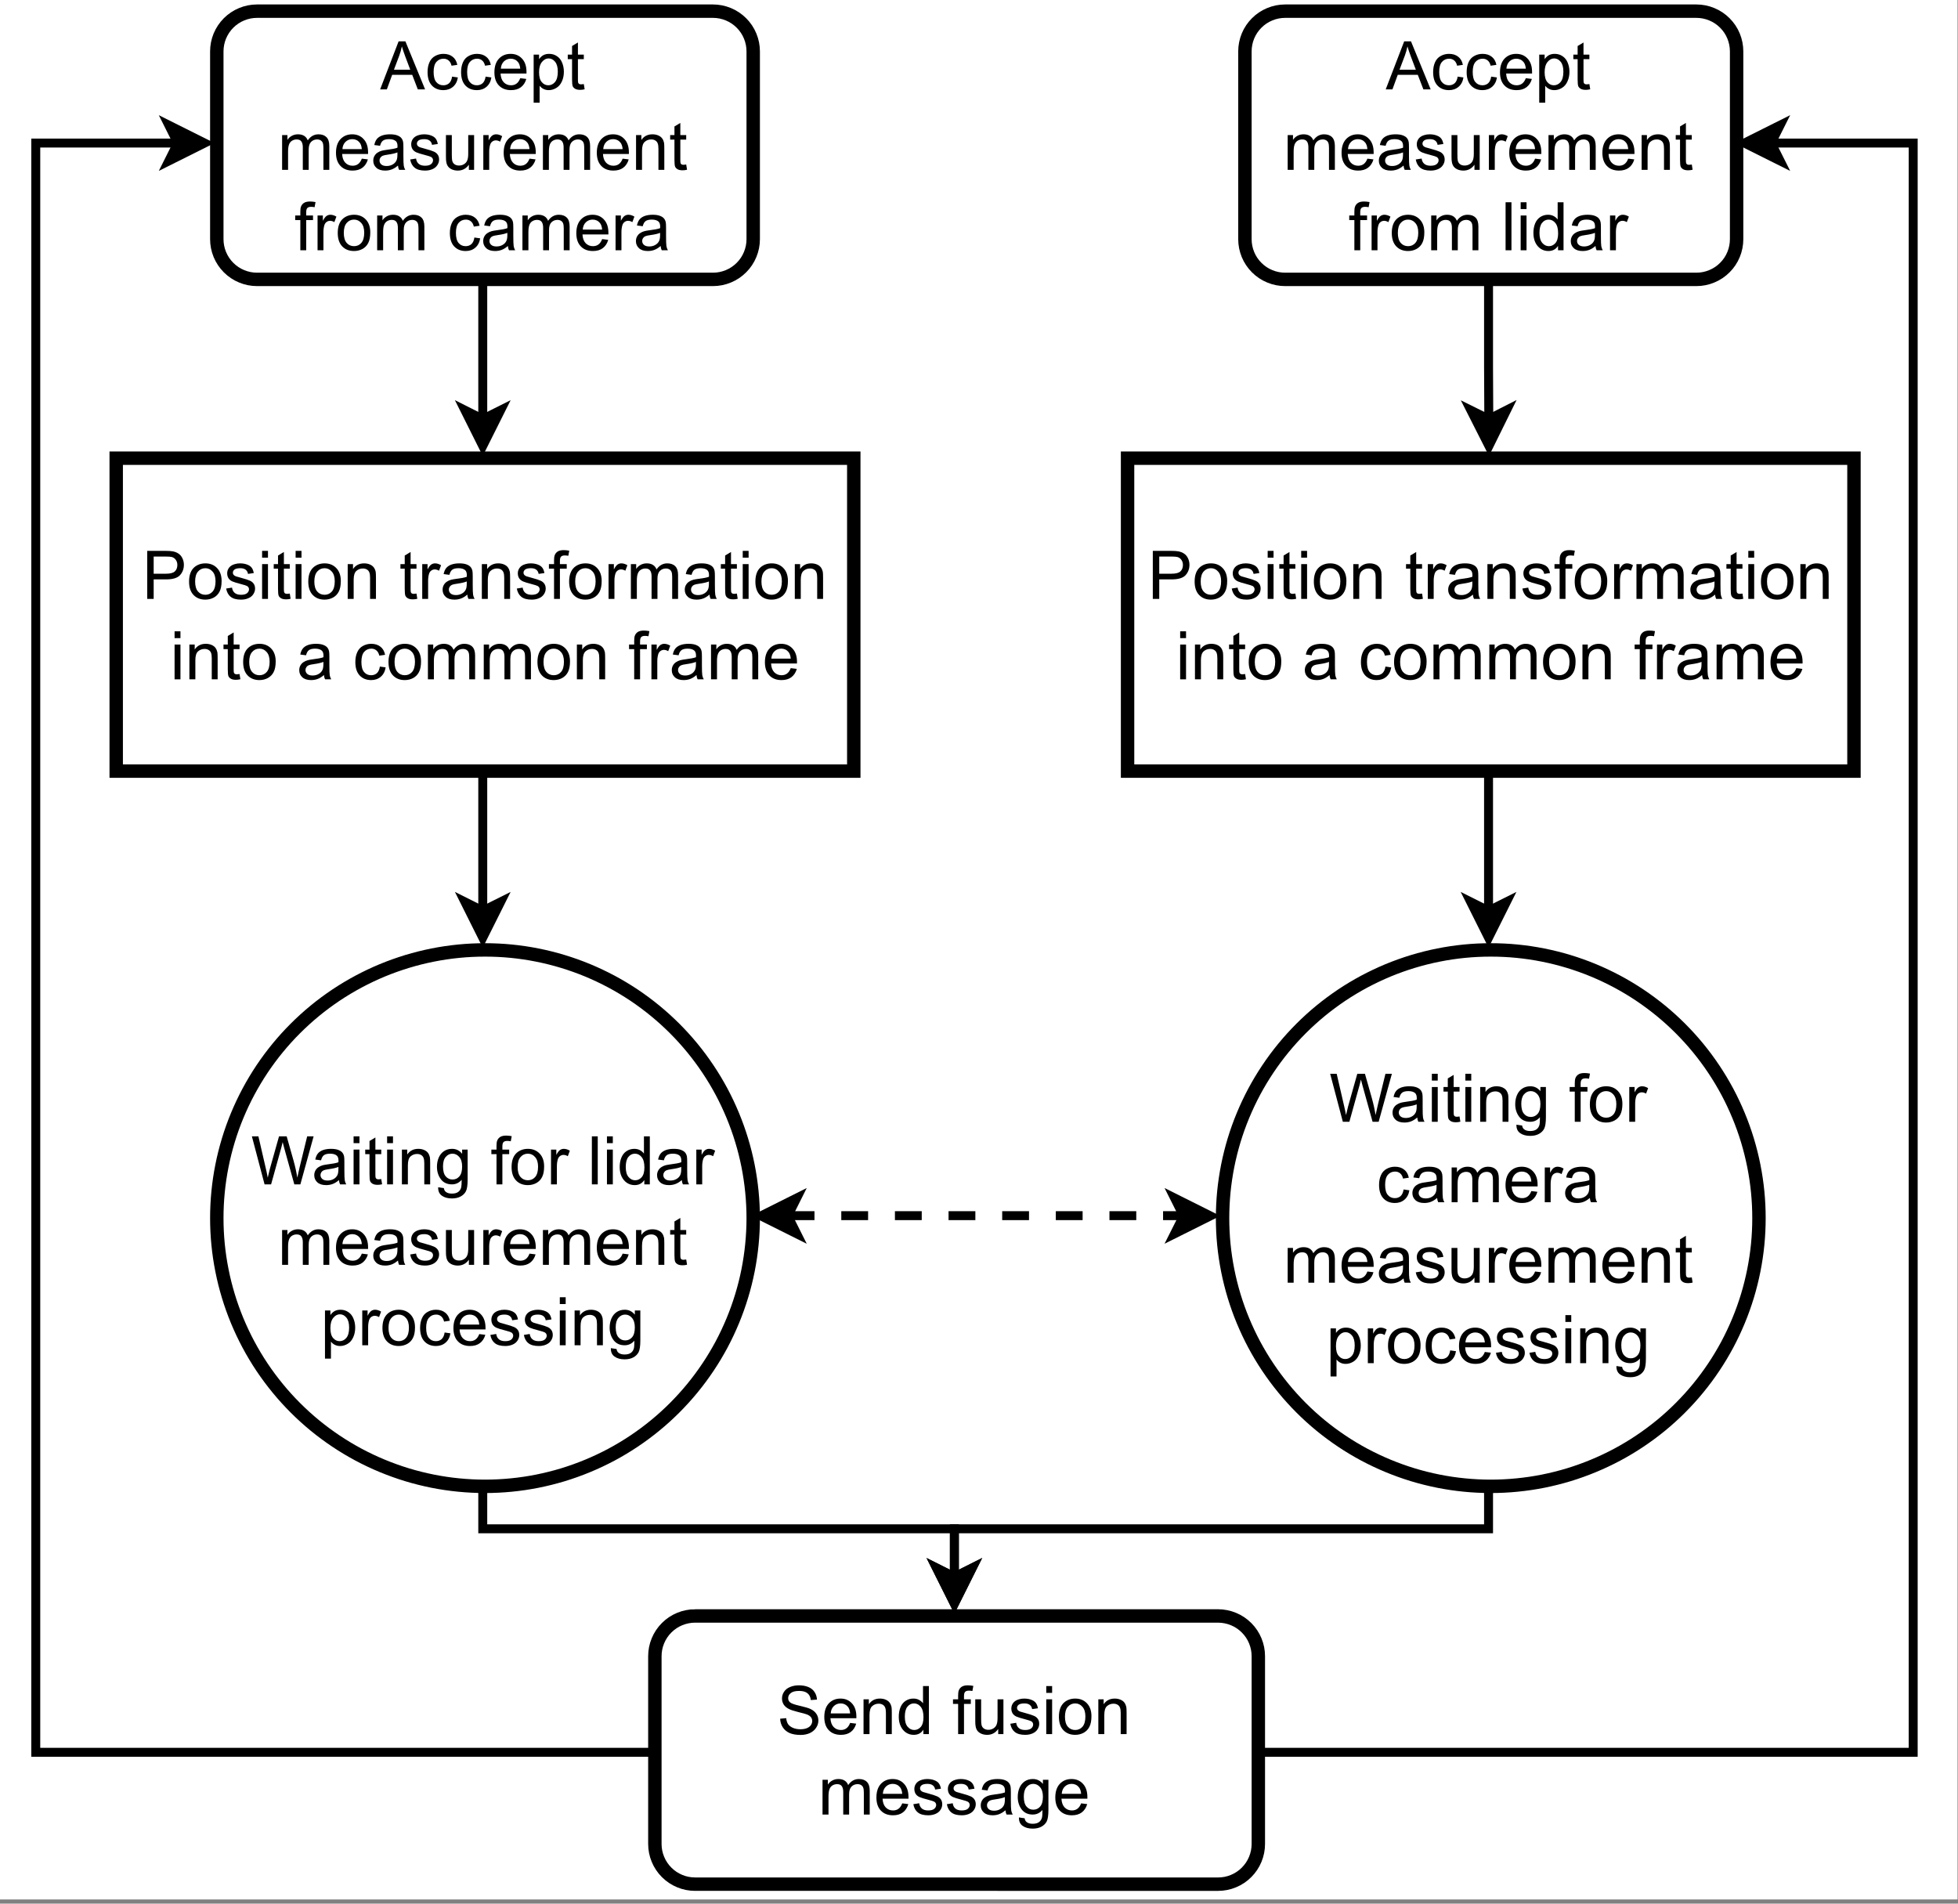 <?xml version="1.0" encoding="UTF-8" standalone="no"?>
<svg 
   width="328.08pt"
   height="318.96pt"
   viewBox="0 0 328.08 318.96"
   version="1.1"
   id="svg642"
   xmlns:xlink="http://www.w3.org/1999/xlink"
   xmlns="http://www.w3.org/2000/svg"
   xmlns:svg="http://www.w3.org/2000/svg" content="%3Cmxfile%20host%3D%22app.diagrams.net%22%20modified%3D%222022-11-04T16%3A49%3A38.816Z%22%20agent%3D%225.0%20(X11)%22%20etag%3D%22fWPoHKzhIkN9LhXAbVh9%22%20version%3D%2220.5.1%22%20type%3D%22google%22%3E%3Cdiagram%20name%3D%22fusion_synch_en%22%20id%3D%22SC3eegIahS1hx3EZCsVo%22%3E7VpZc5swEP41fowHIWPwYw4nnR7TzLhtkkcNyEYtICrkGPfXVzICcaQYpz5wmxcbLauD3e%2Fbg2EAr8P0jqHY%2F0Q9HAxMw0sH8GZgmsA0JuJPStaZxIZKsGDEU0paMCO%2FsBIaSrokHk4qipzSgJO4KnRpFGGXV2SIMbqqqs1pUN01Rgu1o6EFMxcFuKH2QDzuZ1LHtLX8HSYLP98ZjNXzhShXVgsnPvLoqiSC0wG8ZpTy7CpMr3EgjZfbBU7H9q%2Bf88mX99%2FSh88fvt4%2BBvwiW%2Bx2lynFIzAc8f0ubapH4%2BvcXtgT5lNDyrhPFzRCwVRLrxhdRh6WqxpipHU%2BUhoLIRDC75jztcICWnIqRD4PA3UXp4Q%2FyulDS42eSnduUrXyZrDOBxFn69IkOXwq39PTNqN83pxGXB0EyIkJZ%2FRHgQThw6uOxlVOSOiSubhFDyqMI7bAbetZmZ40dwmoynV3mIZYPIZQYDhAnDxX0YwUKRaFnna8uFC%2B3wEH6tTPKFiqnS5dF8dc8gCjZMlwKM0j%2BMdoKNmKQsxQAzwaGtKbK59wPIvRxl4rEV6qMGh3DdzZNc%2BYcZy2GlNHtWxKHtPUcKUDRKHil4LD2DiQ%2BUdvNNwzDa2ONHR6RUOrQcN7mhBOaCSfhaEomVMmElMmIJFwqTjFJnuG4UY2Z4KZLbw0%2BszLiT20KsQELzFzbDWZaR%2BKmeM3Zu6ZmU5HZgJ739RUU%2B8p2aQyBToTVpPByKlhKTupmqXhdMkYWpfUYqmQ%2FHkf4NT2AbV6rX4ux2rTFxfZCTS2C5u8Hu72KeEOSmDX0N8G9wrYNfY7wt1DiV8ULIlwNb%2BUTYcQuAFKEuLm4lsSBIVaXygy6lX2chrZ6wGJ5BUtNn0bE78B8RBr1JQxoy4WtpaKdfQFgWgU8fakhZI46x7nJJX%2B7JDFErGY2POKci5qWnhzMTliyWk6HWvOQrh3d03OJbUdPUXl7y62E9DsFQHzc3du4xQfz7OLg9b2Lg4cs4sDoGHKnjLqbIrFnGDnlgrzc%2F%2BvnRw04dDu0suZw2N2cwC%2BMXTfDB11ZeiR%2Brl6WjhUPzcyWvuzfvRzuXdaavL8VW4%2FivKDBaRR1fo9qL%2BBddJgdIJm%2B%2FDByO4YjOBBYtGuIaT%2BRmjcHkFq6sA4RgA56QvQV70RAv8KSPPm5cQotYzdYFrXPw5O7Uaim%2BHIk1lumWRFdijSmfxY4K%2Fa3WbGquPnUBnMBE7VDeakmcHgC9X0K%2FpdMdTfNWQu0l%2BHwOlv%3C%2Fdiagram%3E%3C%2Fmxfile%3E">
  <rect x="0" y="0" width="328.08" height="318.96" fill="#808080" stroke="none"/>
  <defs
     id="defs72">
    <g
       id="g64">
      <g
         id="glyph-0-0" />
      <g
         id="glyph-0-1">
        <path
           d="M -0.016 0 L 3.078 -8.047 L 4.219 -8.047 L 7.516 0 L 6.297 0 L 5.359 -2.438 L 2 -2.438 L 1.109 0 Z M 2.297 -3.297 L 5.031 -3.297 L 4.188 -5.531 C 3.938 -6.207 3.75 -6.766 3.625 -7.203 C 3.52 -6.68 3.375 -6.164 3.188 -5.656 Z M 2.297 -3.297 "
           id="path3" />
      </g>
      <g
         id="glyph-0-2">
        <path
           d="M 4.547 -2.141 L 5.516 -2 C 5.41 -1.332 5.141 -0.812 4.703 -0.438 C 4.266 -0.062 3.727 0.125 3.094 0.125 C 2.289 0.125 1.645 -0.133 1.156 -0.656 C 0.676 -1.176 0.438 -1.922 0.438 -2.891 C 0.438 -3.516 0.539 -4.062 0.75 -4.531 C 0.957 -5.008 1.273 -5.363 1.703 -5.594 C 2.129 -5.832 2.594 -5.953 3.094 -5.953 C 3.727 -5.953 4.242 -5.789 4.641 -5.469 C 5.047 -5.156 5.305 -4.703 5.422 -4.109 L 4.453 -3.969 C 4.367 -4.352 4.207 -4.645 3.969 -4.844 C 3.738 -5.039 3.457 -5.141 3.125 -5.141 C 2.633 -5.141 2.234 -4.961 1.922 -4.609 C 1.609 -4.254 1.453 -3.691 1.453 -2.922 C 1.453 -2.141 1.602 -1.57 1.906 -1.219 C 2.207 -0.863 2.598 -0.688 3.078 -0.688 C 3.461 -0.688 3.785 -0.801 4.047 -1.031 C 4.305 -1.27 4.473 -1.641 4.547 -2.141 Z M 4.547 -2.141 "
           id="path6" />
      </g>
      <g
         id="glyph-0-3">
        <path
           d="M 4.734 -1.875 L 5.75 -1.75 C 5.582 -1.156 5.281 -0.691 4.844 -0.359 C 4.414 -0.035 3.863 0.125 3.188 0.125 C 2.332 0.125 1.656 -0.133 1.156 -0.656 C 0.656 -1.176 0.406 -1.91 0.406 -2.859 C 0.406 -3.836 0.656 -4.598 1.156 -5.141 C 1.664 -5.68 2.32 -5.953 3.125 -5.953 C 3.906 -5.953 4.539 -5.688 5.031 -5.156 C 5.531 -4.625 5.781 -3.879 5.781 -2.922 C 5.781 -2.867 5.781 -2.781 5.781 -2.656 L 1.438 -2.656 C 1.469 -2.02 1.645 -1.531 1.969 -1.188 C 2.301 -0.852 2.707 -0.688 3.188 -0.688 C 3.551 -0.688 3.859 -0.781 4.109 -0.969 C 4.367 -1.156 4.578 -1.457 4.734 -1.875 Z M 1.484 -3.469 L 4.734 -3.469 C 4.691 -3.957 4.566 -4.328 4.359 -4.578 C 4.047 -4.953 3.641 -5.141 3.141 -5.141 C 2.691 -5.141 2.312 -4.988 2 -4.688 C 1.688 -4.383 1.516 -3.977 1.484 -3.469 Z M 1.484 -3.469 "
           id="path9" />
      </g>
      <g
         id="glyph-0-4">
        <path
           d="M 0.734 2.234 L 0.734 -5.828 L 1.641 -5.828 L 1.641 -5.062 C 1.848 -5.363 2.086 -5.586 2.359 -5.734 C 2.629 -5.879 2.953 -5.953 3.328 -5.953 C 3.828 -5.953 4.266 -5.82 4.641 -5.562 C 5.023 -5.312 5.312 -4.953 5.5 -4.484 C 5.695 -4.023 5.797 -3.516 5.797 -2.953 C 5.797 -2.359 5.688 -1.82 5.469 -1.344 C 5.258 -0.863 4.953 -0.5 4.547 -0.25 C 4.141 0 3.711 0.125 3.266 0.125 C 2.93 0.125 2.633 0.055 2.375 -0.078 C 2.113 -0.211 1.898 -0.391 1.734 -0.609 L 1.734 2.234 Z M 1.641 -2.875 C 1.641 -2.125 1.789 -1.57 2.094 -1.219 C 2.395 -0.863 2.758 -0.688 3.188 -0.688 C 3.625 -0.688 4 -0.867 4.312 -1.234 C 4.625 -1.609 4.781 -2.188 4.781 -2.969 C 4.781 -3.707 4.629 -4.258 4.328 -4.625 C 4.023 -5 3.66 -5.188 3.234 -5.188 C 2.816 -5.188 2.445 -4.988 2.125 -4.594 C 1.801 -4.195 1.641 -3.625 1.641 -2.875 Z M 1.641 -2.875 "
           id="path12" />
      </g>
      <g
         id="glyph-0-5">
        <path
           d="M 2.891 -0.891 L 3.031 -0.016 C 2.758 0.047 2.516 0.078 2.297 0.078 C 1.93 0.078 1.648 0.02 1.453 -0.094 C 1.254 -0.207 1.113 -0.352 1.031 -0.531 C 0.957 -0.719 0.922 -1.109 0.922 -1.703 L 0.922 -5.062 L 0.203 -5.062 L 0.203 -5.828 L 0.922 -5.828 L 0.922 -7.266 L 1.906 -7.859 L 1.906 -5.828 L 2.891 -5.828 L 2.891 -5.062 L 1.906 -5.062 L 1.906 -1.656 C 1.906 -1.375 1.922 -1.191 1.953 -1.109 C 1.984 -1.023 2.039 -0.957 2.125 -0.906 C 2.207 -0.863 2.32 -0.844 2.469 -0.844 C 2.57 -0.844 2.711 -0.859 2.891 -0.891 Z M 2.891 -0.891 "
           id="path15" />
      </g>
      <g
         id="glyph-0-6">
        <path
           d="M 0.734 0 L 0.734 -5.828 L 1.625 -5.828 L 1.625 -5.016 C 1.801 -5.297 2.039 -5.52 2.344 -5.688 C 2.656 -5.863 3.004 -5.953 3.391 -5.953 C 3.816 -5.953 4.164 -5.863 4.438 -5.688 C 4.719 -5.508 4.914 -5.258 5.031 -4.938 C 5.5 -5.613 6.098 -5.953 6.828 -5.953 C 7.41 -5.953 7.859 -5.789 8.172 -5.469 C 8.484 -5.156 8.641 -4.664 8.641 -4 L 8.641 0 L 7.656 0 L 7.656 -3.672 C 7.656 -4.066 7.617 -4.348 7.547 -4.516 C 7.484 -4.691 7.367 -4.832 7.203 -4.938 C 7.035 -5.039 6.836 -5.094 6.609 -5.094 C 6.203 -5.094 5.863 -4.957 5.594 -4.688 C 5.32 -4.414 5.188 -3.984 5.188 -3.391 L 5.188 0 L 4.203 0 L 4.203 -3.781 C 4.203 -4.219 4.117 -4.547 3.953 -4.766 C 3.797 -4.984 3.535 -5.094 3.172 -5.094 C 2.891 -5.094 2.629 -5.02 2.391 -4.875 C 2.16 -4.727 1.992 -4.516 1.891 -4.234 C 1.785 -3.953 1.734 -3.547 1.734 -3.016 L 1.734 0 Z M 0.734 0 "
           id="path18" />
      </g>
      <g
         id="glyph-0-7">
        <path
           d="M 4.547 -0.719 C 4.18 -0.406 3.828 -0.188 3.484 -0.062 C 3.148 0.062 2.785 0.125 2.391 0.125 C 1.754 0.125 1.266 -0.031 0.922 -0.344 C 0.578 -0.656 0.406 -1.051 0.406 -1.531 C 0.406 -1.82 0.469 -2.082 0.594 -2.312 C 0.727 -2.551 0.898 -2.738 1.109 -2.875 C 1.316 -3.02 1.555 -3.129 1.828 -3.203 C 2.016 -3.254 2.305 -3.305 2.703 -3.359 C 3.492 -3.453 4.078 -3.566 4.453 -3.703 C 4.461 -3.836 4.469 -3.922 4.469 -3.953 C 4.469 -4.359 4.375 -4.645 4.188 -4.812 C 3.938 -5.031 3.562 -5.141 3.062 -5.141 C 2.594 -5.141 2.25 -5.055 2.031 -4.891 C 1.812 -4.734 1.648 -4.445 1.547 -4.031 L 0.578 -4.156 C 0.66 -4.57 0.801 -4.906 1 -5.156 C 1.207 -5.414 1.5 -5.613 1.875 -5.75 C 2.258 -5.883 2.703 -5.953 3.203 -5.953 C 3.703 -5.953 4.102 -5.895 4.406 -5.781 C 4.719 -5.664 4.945 -5.52 5.094 -5.344 C 5.25 -5.164 5.352 -4.941 5.406 -4.672 C 5.438 -4.504 5.453 -4.195 5.453 -3.75 L 5.453 -2.438 C 5.453 -1.52 5.473 -0.938 5.516 -0.688 C 5.555 -0.445 5.641 -0.219 5.766 0 L 4.734 0 C 4.629 -0.207 4.566 -0.445 4.547 -0.719 Z M 4.453 -2.922 C 4.098 -2.773 3.562 -2.648 2.844 -2.547 C 2.438 -2.492 2.148 -2.43 1.984 -2.359 C 1.816 -2.285 1.688 -2.176 1.594 -2.031 C 1.5 -1.895 1.453 -1.738 1.453 -1.562 C 1.453 -1.301 1.551 -1.082 1.75 -0.906 C 1.957 -0.727 2.254 -0.641 2.641 -0.641 C 3.016 -0.641 3.348 -0.723 3.641 -0.891 C 3.941 -1.055 4.16 -1.285 4.297 -1.578 C 4.398 -1.797 4.453 -2.125 4.453 -2.562 Z M 4.453 -2.922 "
           id="path21" />
      </g>
      <g
         id="glyph-0-8">
        <path
           d="M 0.344 -1.734 L 1.328 -1.891 C 1.379 -1.504 1.531 -1.207 1.781 -1 C 2.031 -0.789 2.379 -0.688 2.828 -0.688 C 3.285 -0.688 3.625 -0.773 3.844 -0.953 C 4.062 -1.141 4.172 -1.359 4.172 -1.609 C 4.172 -1.828 4.07 -2.004 3.875 -2.141 C 3.738 -2.223 3.406 -2.332 2.875 -2.469 C 2.145 -2.656 1.641 -2.812 1.359 -2.938 C 1.078 -3.07 0.863 -3.254 0.719 -3.484 C 0.582 -3.723 0.516 -3.988 0.516 -4.281 C 0.516 -4.539 0.57 -4.781 0.688 -5 C 0.801 -5.219 0.961 -5.398 1.172 -5.547 C 1.328 -5.66 1.535 -5.754 1.797 -5.828 C 2.066 -5.91 2.352 -5.953 2.656 -5.953 C 3.113 -5.953 3.516 -5.883 3.859 -5.75 C 4.203 -5.625 4.457 -5.445 4.625 -5.219 C 4.789 -5 4.906 -4.703 4.969 -4.328 L 4 -4.188 C 3.957 -4.488 3.828 -4.723 3.609 -4.891 C 3.398 -5.055 3.102 -5.141 2.719 -5.141 C 2.27 -5.141 1.945 -5.066 1.75 -4.922 C 1.562 -4.773 1.469 -4.598 1.469 -4.391 C 1.469 -4.266 1.504 -4.148 1.578 -4.047 C 1.66 -3.941 1.789 -3.852 1.969 -3.781 C 2.062 -3.75 2.352 -3.664 2.844 -3.531 C 3.539 -3.344 4.023 -3.188 4.297 -3.062 C 4.578 -2.945 4.797 -2.773 4.953 -2.547 C 5.109 -2.328 5.188 -2.051 5.188 -1.719 C 5.188 -1.383 5.086 -1.07 4.891 -0.781 C 4.703 -0.488 4.426 -0.266 4.062 -0.109 C 3.695 0.047 3.289 0.125 2.844 0.125 C 2.082 0.125 1.504 -0.031 1.109 -0.344 C 0.711 -0.656 0.457 -1.117 0.344 -1.734 Z M 0.344 -1.734 "
           id="path24" />
      </g>
      <g
         id="glyph-0-9">
        <path
           d="M 4.562 0 L 4.562 -0.859 C 4.102 -0.203 3.484 0.125 2.703 0.125 C 2.359 0.125 2.035 0.062 1.734 -0.062 C 1.441 -0.195 1.223 -0.363 1.078 -0.562 C 0.93 -0.758 0.832 -1.004 0.781 -1.297 C 0.738 -1.484 0.719 -1.789 0.719 -2.219 L 0.719 -5.828 L 1.703 -5.828 L 1.703 -2.594 C 1.703 -2.082 1.723 -1.734 1.766 -1.547 C 1.828 -1.285 1.957 -1.082 2.156 -0.938 C 2.363 -0.789 2.613 -0.719 2.906 -0.719 C 3.207 -0.719 3.484 -0.789 3.734 -0.938 C 3.992 -1.094 4.176 -1.301 4.281 -1.562 C 4.395 -1.82 4.453 -2.203 4.453 -2.703 L 4.453 -5.828 L 5.438 -5.828 L 5.438 0 Z M 4.562 0 "
           id="path27" />
      </g>
      <g
         id="glyph-0-10">
        <path
           d="M 0.734 0 L 0.734 -5.828 L 1.625 -5.828 L 1.625 -4.938 C 1.844 -5.352 2.047 -5.625 2.234 -5.75 C 2.43 -5.883 2.645 -5.953 2.875 -5.953 C 3.207 -5.953 3.547 -5.848 3.891 -5.641 L 3.547 -4.719 C 3.305 -4.863 3.066 -4.938 2.828 -4.938 C 2.609 -4.938 2.41 -4.867 2.234 -4.734 C 2.066 -4.609 1.945 -4.43 1.875 -4.203 C 1.77 -3.848 1.719 -3.461 1.719 -3.047 L 1.719 0 Z M 0.734 0 "
           id="path30" />
      </g>
      <g
         id="glyph-0-11">
        <path
           d="M 0.734 0 L 0.734 -5.828 L 1.625 -5.828 L 1.625 -5 C 2.051 -5.633 2.672 -5.953 3.484 -5.953 C 3.836 -5.953 4.16 -5.891 4.453 -5.766 C 4.742 -5.641 4.961 -5.473 5.109 -5.266 C 5.254 -5.066 5.359 -4.828 5.422 -4.547 C 5.453 -4.359 5.469 -4.035 5.469 -3.578 L 5.469 0 L 4.484 0 L 4.484 -3.547 C 4.484 -3.941 4.441 -4.238 4.359 -4.438 C 4.285 -4.645 4.148 -4.805 3.953 -4.922 C 3.766 -5.035 3.539 -5.094 3.281 -5.094 C 2.852 -5.094 2.488 -4.957 2.188 -4.688 C 1.883 -4.426 1.734 -3.926 1.734 -3.188 L 1.734 0 Z M 0.734 0 "
           id="path33" />
      </g>
      <g
         id="glyph-0-12">
        <path
           d="M 0.969 0 L 0.969 -5.062 L 0.109 -5.062 L 0.109 -5.828 L 0.969 -5.828 L 0.969 -6.453 C 0.969 -6.836 1.004 -7.125 1.078 -7.312 C 1.172 -7.57 1.336 -7.781 1.578 -7.938 C 1.816 -8.094 2.156 -8.172 2.594 -8.172 C 2.863 -8.172 3.172 -8.141 3.516 -8.078 L 3.359 -7.219 C 3.16 -7.258 2.969 -7.281 2.781 -7.281 C 2.477 -7.281 2.266 -7.211 2.141 -7.078 C 2.016 -6.953 1.953 -6.711 1.953 -6.359 L 1.953 -5.828 L 3.094 -5.828 L 3.094 -5.062 L 1.953 -5.062 L 1.953 0 Z M 0.969 0 "
           id="path36" />
      </g>
      <g
         id="glyph-0-13">
        <path
           d="M 0.375 -2.906 C 0.375 -3.988 0.672 -4.789 1.266 -5.312 C 1.773 -5.738 2.391 -5.953 3.109 -5.953 C 3.91 -5.953 4.562 -5.691 5.062 -5.172 C 5.57 -4.648 5.828 -3.926 5.828 -3 C 5.828 -2.25 5.711 -1.656 5.484 -1.219 C 5.266 -0.789 4.941 -0.457 4.516 -0.219 C 4.086 0.008 3.617 0.125 3.109 0.125 C 2.285 0.125 1.625 -0.133 1.125 -0.656 C 0.625 -1.176 0.375 -1.926 0.375 -2.906 Z M 1.391 -2.906 C 1.391 -2.164 1.551 -1.609 1.875 -1.234 C 2.195 -0.867 2.609 -0.688 3.109 -0.688 C 3.598 -0.688 4.004 -0.867 4.328 -1.234 C 4.648 -1.609 4.812 -2.18 4.812 -2.953 C 4.812 -3.672 4.645 -4.211 4.312 -4.578 C 3.988 -4.953 3.586 -5.141 3.109 -5.141 C 2.609 -5.141 2.195 -4.953 1.875 -4.578 C 1.551 -4.211 1.391 -3.656 1.391 -2.906 Z M 1.391 -2.906 "
           id="path39" />
      </g>
      <g
         id="glyph-0-14" />
      <g
         id="glyph-0-15">
        <path
           d="M 0.859 0 L 0.859 -8.047 L 3.906 -8.047 C 4.438 -8.047 4.844 -8.02 5.125 -7.969 C 5.52 -7.895 5.848 -7.766 6.109 -7.578 C 6.379 -7.398 6.594 -7.145 6.75 -6.812 C 6.914 -6.477 7 -6.113 7 -5.719 C 7 -5.031 6.781 -4.445 6.344 -3.969 C 5.914 -3.5 5.133 -3.266 4 -3.266 L 1.938 -3.266 L 1.938 0 Z M 1.938 -4.219 L 4.016 -4.219 C 4.703 -4.219 5.188 -4.344 5.469 -4.594 C 5.758 -4.852 5.906 -5.219 5.906 -5.688 C 5.906 -6.02 5.816 -6.305 5.641 -6.547 C 5.473 -6.785 5.254 -6.941 4.984 -7.016 C 4.805 -7.066 4.473 -7.094 3.984 -7.094 L 1.938 -7.094 Z M 1.938 -4.219 "
           id="path43" />
      </g>
      <g
         id="glyph-0-16">
        <path
           d="M 0.75 -6.906 L 0.75 -8.047 L 1.734 -8.047 L 1.734 -6.906 Z M 0.75 0 L 0.75 -5.828 L 1.734 -5.828 L 1.734 0 Z M 0.75 0 "
           id="path46" />
      </g>
      <g
         id="glyph-0-17">
        <path
           d="M 2.266 0 L 0.141 -8.047 L 1.234 -8.047 L 2.453 -2.766 C 2.586 -2.211 2.703 -1.664 2.797 -1.125 C 2.992 -1.977 3.113 -2.473 3.156 -2.609 L 4.688 -8.047 L 5.969 -8.047 L 7.125 -3.969 C 7.406 -2.957 7.613 -2.008 7.75 -1.125 C 7.852 -1.633 7.984 -2.219 8.141 -2.875 L 9.406 -8.047 L 10.484 -8.047 L 8.266 0 L 7.25 0 L 5.547 -6.125 C 5.41 -6.633 5.328 -6.953 5.297 -7.078 C 5.211 -6.703 5.133 -6.383 5.062 -6.125 L 3.359 0 Z M 2.266 0 "
           id="path49" />
      </g>
      <g
         id="glyph-0-18">
        <path
           d="M 0.562 0.484 L 1.516 0.625 C 1.555 0.914 1.672 1.129 1.859 1.266 C 2.098 1.453 2.43 1.547 2.859 1.547 C 3.316 1.547 3.672 1.453 3.922 1.266 C 4.172 1.086 4.336 0.832 4.422 0.5 C 4.473 0.301 4.5 -0.117 4.5 -0.766 C 4.062 -0.254 3.52 0 2.875 0 C 2.07 0 1.453 -0.285 1.016 -0.859 C 0.578 -1.441 0.359 -2.141 0.359 -2.953 C 0.359 -3.504 0.457 -4.016 0.656 -4.484 C 0.863 -4.953 1.156 -5.312 1.531 -5.562 C 1.914 -5.82 2.367 -5.953 2.891 -5.953 C 3.578 -5.953 4.141 -5.676 4.578 -5.125 L 4.578 -5.828 L 5.5 -5.828 L 5.5 -0.797 C 5.5 0.117 5.406 0.766 5.219 1.141 C 5.031 1.516 4.734 1.812 4.328 2.031 C 3.93 2.25 3.441 2.359 2.859 2.359 C 2.172 2.359 1.609 2.203 1.172 1.891 C 0.742 1.578 0.539 1.109 0.562 0.484 Z M 1.375 -3.016 C 1.375 -2.254 1.523 -1.695 1.828 -1.344 C 2.129 -0.988 2.508 -0.812 2.969 -0.812 C 3.426 -0.812 3.805 -0.984 4.109 -1.328 C 4.422 -1.68 4.578 -2.234 4.578 -2.984 C 4.578 -3.691 4.414 -4.227 4.094 -4.594 C 3.781 -4.957 3.398 -5.141 2.953 -5.141 C 2.516 -5.141 2.141 -4.957 1.828 -4.594 C 1.523 -4.238 1.375 -3.711 1.375 -3.016 Z M 1.375 -3.016 "
           id="path52" />
      </g>
      <g
         id="glyph-0-19">
        <path
           d="M 0.719 0 L 0.719 -8.047 L 1.703 -8.047 L 1.703 0 Z M 0.719 0 "
           id="path55" />
      </g>
      <g
         id="glyph-0-20">
        <path
           d="M 4.516 0 L 4.516 -0.734 C 4.148 -0.16 3.609 0.125 2.891 0.125 C 2.422 0.125 1.992 0 1.609 -0.25 C 1.223 -0.508 0.922 -0.867 0.703 -1.328 C 0.492 -1.785 0.391 -2.312 0.391 -2.906 C 0.391 -3.488 0.484 -4.016 0.672 -4.484 C 0.867 -4.961 1.16 -5.328 1.547 -5.578 C 1.93 -5.828 2.363 -5.953 2.844 -5.953 C 3.195 -5.953 3.508 -5.879 3.781 -5.734 C 4.062 -5.586 4.285 -5.395 4.453 -5.156 L 4.453 -8.047 L 5.438 -8.047 L 5.438 0 Z M 1.406 -2.906 C 1.406 -2.156 1.562 -1.598 1.875 -1.234 C 2.188 -0.867 2.555 -0.688 2.984 -0.688 C 3.41 -0.688 3.773 -0.859 4.078 -1.203 C 4.379 -1.555 4.531 -2.098 4.531 -2.828 C 4.531 -3.617 4.375 -4.203 4.062 -4.578 C 3.758 -4.953 3.383 -5.141 2.938 -5.141 C 2.5 -5.141 2.133 -4.957 1.844 -4.594 C 1.551 -4.238 1.406 -3.676 1.406 -2.906 Z M 1.406 -2.906 "
           id="path58" />
      </g>
      <g
         id="glyph-0-21">
        <path
           d="M 0.5 -2.578 L 1.516 -2.672 C 1.555 -2.266 1.66 -1.93 1.828 -1.672 C 2.004 -1.422 2.273 -1.211 2.641 -1.047 C 3.016 -0.891 3.43 -0.812 3.891 -0.812 C 4.297 -0.812 4.648 -0.867 4.953 -0.984 C 5.266 -1.109 5.492 -1.273 5.641 -1.484 C 5.797 -1.703 5.875 -1.938 5.875 -2.188 C 5.875 -2.438 5.801 -2.656 5.656 -2.844 C 5.508 -3.031 5.27 -3.188 4.938 -3.312 C 4.719 -3.395 4.238 -3.523 3.5 -3.703 C 2.758 -3.891 2.242 -4.062 1.953 -4.219 C 1.566 -4.414 1.281 -4.66 1.094 -4.953 C 0.906 -5.254 0.812 -5.594 0.812 -5.969 C 0.812 -6.375 0.926 -6.75 1.156 -7.094 C 1.383 -7.445 1.719 -7.711 2.156 -7.891 C 2.602 -8.078 3.098 -8.172 3.641 -8.172 C 4.234 -8.172 4.758 -8.078 5.219 -7.891 C 5.676 -7.703 6.023 -7.422 6.266 -7.047 C 6.516 -6.672 6.648 -6.25 6.672 -5.781 L 5.641 -5.703 C 5.586 -6.211 5.398 -6.594 5.078 -6.844 C 4.766 -7.102 4.301 -7.234 3.688 -7.234 C 3.039 -7.234 2.57 -7.113 2.281 -6.875 C 1.988 -6.645 1.844 -6.363 1.844 -6.031 C 1.844 -5.738 1.945 -5.504 2.156 -5.328 C 2.352 -5.141 2.883 -4.945 3.75 -4.75 C 4.613 -4.551 5.207 -4.379 5.531 -4.234 C 6 -4.016 6.344 -3.738 6.562 -3.406 C 6.789 -3.082 6.906 -2.703 6.906 -2.266 C 6.906 -1.836 6.781 -1.438 6.531 -1.062 C 6.289 -0.688 5.941 -0.391 5.484 -0.172 C 5.023 0.035 4.508 0.141 3.938 0.141 C 3.207 0.141 2.594 0.035 2.094 -0.172 C 1.602 -0.391 1.219 -0.711 0.938 -1.141 C 0.664 -1.566 0.52 -2.047 0.5 -2.578 Z M 0.5 -2.578 "
           id="path61" />
      </g>
    </g>
    <clipPath
       id="clip-0">
      <path
         clip-rule="nonzero"
         d="M 0 0 L 328 0 L 328 318.266 L 0 318.266 Z M 0 0 "
         id="path66" />
    </clipPath>
    <clipPath
       id="clip-1">
      <path
         clip-rule="nonzero"
         d="M 97 258 L 224 258 L 224 317.516 L 97 317.516 Z M 97 258 "
         id="path69" />
    </clipPath>
  </defs>
  <g
     clip-path="url(#clip-0)"
     id="g76">
    <path
       fill-rule="nonzero"
       fill="#ffffff"
       fill-opacity="1"
       d="M 0,0 H 328 V 318.266 H 0 Z m 0,0"
       id="path74" />
  </g>
  <path
     fill="none"
     stroke-width="2"
     stroke-linecap="butt"
     stroke-linejoin="miter"
     stroke="rgb(0%, 0%, 0%)"
     stroke-opacity="1"
     stroke-miterlimit="10"
     d="M 107.998 62.001 L 107.998 93.763 "
     transform="matrix(0.749, 0, 0, 0.749, 0, 0)"
     id="path78" />
  <path
     fill-rule="nonzero"
     fill="rgb(0%, 0%, 0%)"
     fill-opacity="1"
     stroke-width="2"
     stroke-linecap="butt"
     stroke-linejoin="miter"
     stroke="rgb(0%, 0%, 0%)"
     stroke-opacity="1"
     stroke-miterlimit="10"
     d="M 107.998 99.761 L 104.002 91.759 L 107.998 93.763 L 111.999 91.759 Z M 107.998 99.761 "
     transform="matrix(0.749, 0, 0, 0.749, 0, 0)"
     id="path80" />
  <path
     fill-rule="nonzero"
     fill="rgb(100%, 100%, 100%)"
     fill-opacity="1"
     stroke-width="3"
     stroke-linecap="butt"
     stroke-linejoin="miter"
     stroke="rgb(0%, 0%, 0%)"
     stroke-opacity="1"
     stroke-miterlimit="4"
     d="M 56.999 1.999 L 158.998 1.999 C 159.593 1.999 160.177 2.056 160.756 2.171 C 161.335 2.291 161.898 2.458 162.446 2.687 C 162.988 2.911 163.51 3.188 164 3.517 C 164.491 3.845 164.945 4.221 165.362 4.638 C 165.784 5.055 166.155 5.509 166.483 5.999 C 166.812 6.49 167.088 7.011 167.313 7.554 C 167.542 8.102 167.709 8.665 167.829 9.244 C 167.944 9.823 168.001 10.407 168.001 11.002 L 168.001 52.998 C 168.001 53.593 167.944 54.177 167.829 54.756 C 167.709 55.335 167.542 55.898 167.313 56.446 C 167.088 56.989 166.812 57.51 166.483 58.001 C 166.155 58.491 165.784 58.945 165.362 59.362 C 164.945 59.779 164.491 60.155 164 60.483 C 163.51 60.812 162.988 61.089 162.446 61.313 C 161.898 61.542 161.335 61.709 160.756 61.829 C 160.177 61.944 159.593 62.001 158.998 62.001 L 56.999 62.001 C 56.41 62.001 55.825 61.944 55.246 61.829 C 54.662 61.709 54.104 61.542 53.556 61.313 C 53.009 61.089 52.492 60.812 52.002 60.483 C 51.506 60.155 51.052 59.779 50.635 59.362 C 50.218 58.945 49.847 58.491 49.519 58.001 C 49.19 57.51 48.914 56.989 48.684 56.446 C 48.46 55.898 48.288 55.335 48.173 54.756 C 48.058 54.177 48.001 53.593 48.001 52.998 L 48.001 11.002 C 48.001 10.407 48.058 9.823 48.173 9.244 C 48.288 8.665 48.46 8.102 48.684 7.554 C 48.914 7.011 49.19 6.49 49.519 5.999 C 49.847 5.509 50.218 5.055 50.635 4.638 C 51.052 4.221 51.506 3.845 52.002 3.517 C 52.492 3.188 53.009 2.911 53.556 2.687 C 54.104 2.458 54.662 2.291 55.246 2.171 C 55.825 2.056 56.41 1.999 56.999 1.999 Z M 56.999 1.999 "
     transform="matrix(0.749, 0, 0, 0.749, 0.374, 0.374)"
     id="path82" />
  <g
     fill="#000000"
     fill-opacity="1"
     id="g96">
    <use
       xlink:href="#glyph-0-1"
       x="63.711"
       y="14.977"
       id="use84" />
    <use
       xlink:href="#glyph-0-2"
       x="71.204"
       y="14.977"
       id="use86" />
    <use
       xlink:href="#glyph-0-2"
       x="76.82"
       y="14.977"
       id="use88" />
    <use
       xlink:href="#glyph-0-3"
       x="82.437"
       y="14.977"
       id="use90" />
    <use
       xlink:href="#glyph-0-4"
       x="88.684"
       y="14.977"
       id="use92" />
    <use
       xlink:href="#glyph-0-5"
       x="94.931"
       y="14.977"
       id="use94" />
  </g>
  <g
     fill="#000000"
     fill-opacity="1"
     id="g120">
    <use
       xlink:href="#glyph-0-6"
       x="46.535"
       y="28.457"
       id="use98" />
    <use
       xlink:href="#glyph-0-3"
       x="55.892"
       y="28.457"
       id="use100" />
    <use
       xlink:href="#glyph-0-7"
       x="62.139"
       y="28.457"
       id="use102" />
    <use
       xlink:href="#glyph-0-8"
       x="68.386"
       y="28.457"
       id="use104" />
    <use
       xlink:href="#glyph-0-9"
       x="74.002"
       y="28.457"
       id="use106" />
    <use
       xlink:href="#glyph-0-10"
       x="80.25"
       y="28.457"
       id="use108" />
    <use
       xlink:href="#glyph-0-3"
       x="83.99"
       y="28.457"
       id="use110" />
    <use
       xlink:href="#glyph-0-6"
       x="90.237"
       y="28.457"
       id="use112" />
    <use
       xlink:href="#glyph-0-3"
       x="99.595"
       y="28.457"
       id="use114" />
    <use
       xlink:href="#glyph-0-11"
       x="105.842"
       y="28.457"
       id="use116" />
    <use
       xlink:href="#glyph-0-5"
       x="112.089"
       y="28.457"
       id="use118" />
  </g>
  <g
     fill="#000000"
     fill-opacity="1"
     id="g144">
    <use
       xlink:href="#glyph-0-12"
       x="49.354"
       y="41.936"
       id="use122" />
    <use
       xlink:href="#glyph-0-10"
       x="52.475"
       y="41.936"
       id="use124" />
    <use
       xlink:href="#glyph-0-13"
       x="56.216"
       y="41.936"
       id="use126" />
    <use
       xlink:href="#glyph-0-6"
       x="62.463"
       y="41.936"
       id="use128" />
    <use
       xlink:href="#glyph-0-14"
       x="71.82"
       y="41.936"
       id="use130" />
    <use
       xlink:href="#glyph-0-2"
       x="74.941"
       y="41.936"
       id="use132" />
    <use
       xlink:href="#glyph-0-7"
       x="80.557"
       y="41.936"
       id="use134" />
    <use
       xlink:href="#glyph-0-6"
       x="86.805"
       y="41.936"
       id="use136" />
    <use
       xlink:href="#glyph-0-3"
       x="96.162"
       y="41.936"
       id="use138" />
    <use
       xlink:href="#glyph-0-10"
       x="102.409"
       y="41.936"
       id="use140" />
    <use
       xlink:href="#glyph-0-7"
       x="106.15"
       y="41.936"
       id="use142" />
  </g>
  <path
     fill="none"
     stroke-width="2"
     stroke-linecap="butt"
     stroke-linejoin="miter"
     stroke="rgb(0%, 0%, 0%)"
     stroke-opacity="1"
     stroke-miterlimit="10"
     d="M 107.998 172.001 L 107.998 203.758 "
     transform="matrix(0.749, 0, 0, 0.749, 0, 0)"
     id="path146" />
  <path
     fill-rule="nonzero"
     fill="rgb(0%, 0%, 0%)"
     fill-opacity="1"
     stroke-width="2"
     stroke-linecap="butt"
     stroke-linejoin="miter"
     stroke="rgb(0%, 0%, 0%)"
     stroke-opacity="1"
     stroke-miterlimit="10"
     d="M 107.998 209.762 L 104.002 201.76 L 107.998 203.758 L 111.999 201.76 Z M 107.998 209.762 "
     transform="matrix(0.749, 0, 0, 0.749, 0, 0)"
     id="path148" />
  <path
     fill-rule="nonzero"
     fill="rgb(100%, 100%, 100%)"
     fill-opacity="1"
     stroke-width="3"
     stroke-linecap="butt"
     stroke-linejoin="miter"
     stroke="rgb(0%, 0%, 0%)"
     stroke-opacity="1"
     stroke-miterlimit="4"
     d="M 25.498 102 L 190.499 102 L 190.499 172.002 L 25.498 172.002 Z M 25.498 102 "
     transform="matrix(0.749, 0, 0, 0.749, 0.374, 0.374)"
     id="path150" />
  <g
     fill="#000000"
     fill-opacity="1"
     id="g198">
    <use
       xlink:href="#glyph-0-15"
       x="23.811"
       y="100.347"
       id="use152" />
    <use
       xlink:href="#glyph-0-13"
       x="31.304"
       y="100.347"
       id="use154" />
    <use
       xlink:href="#glyph-0-8"
       x="37.551"
       y="100.347"
       id="use156" />
    <use
       xlink:href="#glyph-0-16"
       x="43.167"
       y="100.347"
       id="use158" />
    <use
       xlink:href="#glyph-0-5"
       x="45.663"
       y="100.347"
       id="use160" />
    <use
       xlink:href="#glyph-0-16"
       x="48.784"
       y="100.347"
       id="use162" />
    <use
       xlink:href="#glyph-0-13"
       x="51.279"
       y="100.347"
       id="use164" />
    <use
       xlink:href="#glyph-0-11"
       x="57.526"
       y="100.347"
       id="use166" />
    <use
       xlink:href="#glyph-0-14"
       x="63.774"
       y="100.347"
       id="use168" />
    <use
       xlink:href="#glyph-0-5"
       x="66.894"
       y="100.347"
       id="use170" />
    <use
       xlink:href="#glyph-0-10"
       x="70.015"
       y="100.347"
       id="use172" />
    <use
       xlink:href="#glyph-0-7"
       x="73.756"
       y="100.347"
       id="use174" />
    <use
       xlink:href="#glyph-0-11"
       x="80.003"
       y="100.347"
       id="use176" />
    <use
       xlink:href="#glyph-0-8"
       x="86.25"
       y="100.347"
       id="use178" />
    <use
       xlink:href="#glyph-0-12"
       x="91.867"
       y="100.347"
       id="use180" />
    <use
       xlink:href="#glyph-0-13"
       x="94.988"
       y="100.347"
       id="use182" />
    <use
       xlink:href="#glyph-0-10"
       x="101.235"
       y="100.347"
       id="use184" />
    <use
       xlink:href="#glyph-0-6"
       x="104.975"
       y="100.347"
       id="use186" />
    <use
       xlink:href="#glyph-0-7"
       x="114.333"
       y="100.347"
       id="use188" />
    <use
       xlink:href="#glyph-0-5"
       x="120.58"
       y="100.347"
       id="use190" />
    <use
       xlink:href="#glyph-0-16"
       x="123.701"
       y="100.347"
       id="use192" />
    <use
       xlink:href="#glyph-0-13"
       x="126.196"
       y="100.347"
       id="use194" />
    <use
       xlink:href="#glyph-0-11"
       x="132.443"
       y="100.347"
       id="use196" />
  </g>
  <g
     fill="#000000"
     fill-opacity="1"
     id="g238">
    <use
       xlink:href="#glyph-0-16"
       x="28.503"
       y="113.826"
       id="use200" />
    <use
       xlink:href="#glyph-0-11"
       x="30.999"
       y="113.826"
       id="use202" />
    <use
       xlink:href="#glyph-0-5"
       x="37.246"
       y="113.826"
       id="use204" />
    <use
       xlink:href="#glyph-0-13"
       x="40.367"
       y="113.826"
       id="use206" />
    <use
       xlink:href="#glyph-0-14"
       x="46.614"
       y="113.826"
       id="use208" />
    <use
       xlink:href="#glyph-0-7"
       x="49.735"
       y="113.826"
       id="use210" />
    <use
       xlink:href="#glyph-0-14"
       x="55.982"
       y="113.826"
       id="use212" />
    <use
       xlink:href="#glyph-0-2"
       x="59.103"
       y="113.826"
       id="use214" />
    <use
       xlink:href="#glyph-0-13"
       x="64.72"
       y="113.826"
       id="use216" />
    <use
       xlink:href="#glyph-0-6"
       x="70.967"
       y="113.826"
       id="use218" />
    <use
       xlink:href="#glyph-0-6"
       x="80.324"
       y="113.826"
       id="use220" />
    <use
       xlink:href="#glyph-0-13"
       x="89.681"
       y="113.826"
       id="use222" />
    <use
       xlink:href="#glyph-0-11"
       x="95.928"
       y="113.826"
       id="use224" />
    <use
       xlink:href="#glyph-0-14"
       x="102.175"
       y="113.826"
       id="use226" />
    <use
       xlink:href="#glyph-0-12"
       x="105.296"
       y="113.826"
       id="use228" />
    <use
       xlink:href="#glyph-0-10"
       x="108.417"
       y="113.826"
       id="use230" />
    <use
       xlink:href="#glyph-0-7"
       x="112.158"
       y="113.826"
       id="use232" />
    <use
       xlink:href="#glyph-0-6"
       x="118.405"
       y="113.826"
       id="use234" />
    <use
       xlink:href="#glyph-0-3"
       x="127.762"
       y="113.826"
       id="use236" />
  </g>
  <path
     fill="none"
     stroke-width="2"
     stroke-linecap="butt"
     stroke-linejoin="miter"
     stroke="rgb(0%, 0%, 0%)"
     stroke-opacity="1"
     stroke-miterlimit="10"
     d="M 107.998 332 L 107.998 342 L 213.502 342 L 213.502 352.761 "
     transform="matrix(0.749, 0, 0, 0.749, 0, 0)"
     id="path240" />
  <path
     fill-rule="nonzero"
     fill="rgb(0%, 0%, 0%)"
     fill-opacity="1"
     stroke-width="2"
     stroke-linecap="butt"
     stroke-linejoin="miter"
     stroke="rgb(0%, 0%, 0%)"
     stroke-opacity="1"
     stroke-miterlimit="10"
     d="M 213.502 358.76 L 209.501 350.758 L 213.502 352.761 L 217.498 350.758 Z M 213.502 358.76 "
     transform="matrix(0.749, 0, 0, 0.749, 0, 0)"
     id="path242" />
  <path
     fill-rule="nonzero"
     fill="rgb(0%, 0%, 0%)"
     fill-opacity="1"
     d="M 131.98 202.941 L 136.473 202.941 L 136.473 204.438 L 131.98 204.438 M 140.965 202.941 L 145.457 202.941 L 145.457 204.438 L 140.965 204.438 M 149.953 202.941 L 154.445 202.941 L 154.445 204.438 L 149.953 204.438 M 158.938 202.941 L 163.43 202.941 L 163.43 204.438 L 158.938 204.438 M 167.926 202.941 L 172.418 202.941 L 172.418 204.438 L 167.926 204.438 M 176.91 202.941 L 181.402 202.941 L 181.402 204.438 L 176.91 204.438 M 185.898 202.941 L 190.391 202.941 L 190.391 204.438 L 185.898 204.438 M 194.883 202.941 L 198.27 202.941 L 198.27 204.438 L 194.883 204.438 "
     id="path244" />
  <path
     fill-rule="nonzero"
     fill="rgb(0%, 0%, 0%)"
     fill-opacity="1"
     stroke-width="2"
     stroke-linecap="butt"
     stroke-linejoin="miter"
     stroke="rgb(0%, 0%, 0%)"
     stroke-opacity="1"
     stroke-miterlimit="10"
     d="M 170.238 272.003 L 178.24 268.002 L 176.242 272.003 L 178.24 275.998 Z M 170.238 272.003 "
     transform="matrix(0.749, 0, 0, 0.749, 0, 0)"
     id="path246" />
  <path
     fill-rule="nonzero"
     fill="rgb(0%, 0%, 0%)"
     fill-opacity="1"
     stroke-width="2"
     stroke-linecap="butt"
     stroke-linejoin="miter"
     stroke="rgb(0%, 0%, 0%)"
     stroke-opacity="1"
     stroke-miterlimit="10"
     d="M 270.761 272.003 L 262.759 275.998 L 264.762 272.003 L 262.759 268.002 Z M 270.761 272.003 "
     transform="matrix(0.749, 0, 0, 0.749, 0, 0)"
     id="path248" />
  <path
     fill-rule="nonzero"
     fill="rgb(100%, 100%, 100%)"
     fill-opacity="1"
     stroke-width="3"
     stroke-linecap="butt"
     stroke-linejoin="miter"
     stroke="rgb(0%, 0%, 0%)"
     stroke-opacity="1"
     stroke-miterlimit="4"
     d="M 168.001 271.998 C 168.001 273.965 167.902 275.926 167.709 277.882 C 167.516 279.838 167.229 281.779 166.848 283.703 C 166.462 285.633 165.988 287.537 165.414 289.415 C 164.845 291.298 164.183 293.145 163.432 294.96 C 162.681 296.775 161.841 298.549 160.918 300.286 C 159.989 302.018 158.982 303.703 157.887 305.335 C 156.797 306.968 155.628 308.543 154.382 310.061 C 153.135 311.584 151.815 313.035 150.428 314.427 C 149.035 315.815 147.585 317.135 146.062 318.381 C 144.544 319.628 142.968 320.796 141.336 321.887 C 139.698 322.982 138.018 323.989 136.286 324.917 C 134.549 325.84 132.776 326.68 130.961 327.431 C 129.145 328.183 127.299 328.845 125.416 329.419 C 123.538 329.987 121.634 330.462 119.704 330.848 C 117.779 331.229 115.839 331.521 113.882 331.709 C 111.926 331.902 109.965 332.001 107.998 332.001 C 106.037 332.001 104.076 331.902 102.12 331.709 C 100.164 331.521 98.223 331.229 96.293 330.848 C 94.368 330.462 92.464 329.987 90.581 329.419 C 88.703 328.845 86.857 328.183 85.036 327.431 C 83.221 326.68 81.448 325.84 79.716 324.917 C 77.984 323.989 76.299 322.982 74.666 321.887 C 73.034 320.796 71.453 319.628 69.935 318.381 C 68.417 317.135 66.962 315.815 65.575 314.427 C 64.182 313.035 62.867 311.584 61.621 310.061 C 60.374 308.543 59.205 306.968 58.11 305.335 C 57.02 303.703 56.013 302.018 55.085 300.286 C 54.156 298.549 53.322 296.775 52.565 294.96 C 51.814 293.145 51.152 291.298 50.583 289.415 C 50.014 287.537 49.534 285.633 49.154 283.703 C 48.768 281.779 48.481 279.838 48.288 277.882 C 48.095 275.926 48.001 273.965 48.001 271.998 C 48.001 270.037 48.095 268.075 48.288 266.119 C 48.481 264.163 48.768 262.223 49.154 260.293 C 49.534 258.368 50.014 256.464 50.583 254.581 C 51.152 252.703 51.814 250.857 52.565 249.041 C 53.322 247.226 54.156 245.447 55.085 243.715 C 56.013 241.984 57.02 240.299 58.11 238.666 C 59.205 237.033 60.374 235.453 61.621 233.935 C 62.867 232.417 64.182 230.962 65.575 229.574 C 66.962 228.187 68.417 226.867 69.935 225.62 C 71.453 224.374 73.034 223.205 74.666 222.11 C 76.299 221.019 77.984 220.013 79.716 219.084 C 81.448 218.161 83.221 217.321 85.036 216.565 C 86.857 215.814 88.703 215.156 90.581 214.583 C 92.464 214.014 94.368 213.534 96.293 213.153 C 98.223 212.767 100.164 212.48 102.12 212.287 C 104.076 212.094 106.037 212.001 107.998 212.001 C 109.965 212.001 111.926 212.094 113.882 212.287 C 115.839 212.48 117.779 212.767 119.704 213.153 C 121.634 213.534 123.538 214.014 125.416 214.583 C 127.299 215.156 129.145 215.814 130.961 216.565 C 132.776 217.321 134.549 218.161 136.286 219.084 C 138.018 220.013 139.698 221.019 141.336 222.11 C 142.968 223.205 144.544 224.374 146.062 225.62 C 147.585 226.867 149.035 228.187 150.428 229.574 C 151.815 230.962 153.135 232.417 154.382 233.935 C 155.628 235.453 156.797 237.033 157.887 238.666 C 158.982 240.299 159.989 241.984 160.918 243.715 C 161.841 245.447 162.681 247.226 163.432 249.041 C 164.183 250.857 164.845 252.703 165.414 254.581 C 165.988 256.464 166.462 258.368 166.848 260.293 C 167.229 262.223 167.516 264.163 167.709 266.119 C 167.902 268.075 168.001 270.037 168.001 271.998 Z M 168.001 271.998 "
     transform="matrix(0.749, 0, 0, 0.749, 0.374, 0.374)"
     id="path250" />
  <g
     fill="#000000"
     fill-opacity="1"
     id="g254">
    <use
       xlink:href="#glyph-0-17"
       x="42.065"
       y="198.447"
       id="use252" />
  </g>
  <g
     fill="#000000"
     fill-opacity="1"
     id="g288">
    <use
       xlink:href="#glyph-0-7"
       x="52.25"
       y="198.447"
       id="use256" />
    <use
       xlink:href="#glyph-0-16"
       x="58.497"
       y="198.447"
       id="use258" />
    <use
       xlink:href="#glyph-0-5"
       x="60.993"
       y="198.447"
       id="use260" />
    <use
       xlink:href="#glyph-0-16"
       x="64.114"
       y="198.447"
       id="use262" />
    <use
       xlink:href="#glyph-0-11"
       x="66.609"
       y="198.447"
       id="use264" />
    <use
       xlink:href="#glyph-0-18"
       x="72.856"
       y="198.447"
       id="use266" />
    <use
       xlink:href="#glyph-0-14"
       x="79.104"
       y="198.447"
       id="use268" />
    <use
       xlink:href="#glyph-0-12"
       x="82.225"
       y="198.447"
       id="use270" />
    <use
       xlink:href="#glyph-0-13"
       x="85.345"
       y="198.447"
       id="use272" />
    <use
       xlink:href="#glyph-0-10"
       x="91.593"
       y="198.447"
       id="use274" />
    <use
       xlink:href="#glyph-0-14"
       x="95.333"
       y="198.447"
       id="use276" />
    <use
       xlink:href="#glyph-0-19"
       x="98.454"
       y="198.447"
       id="use278" />
    <use
       xlink:href="#glyph-0-16"
       x="100.95"
       y="198.447"
       id="use280" />
    <use
       xlink:href="#glyph-0-20"
       x="103.445"
       y="198.447"
       id="use282" />
    <use
       xlink:href="#glyph-0-7"
       x="109.692"
       y="198.447"
       id="use284" />
    <use
       xlink:href="#glyph-0-10"
       x="115.94"
       y="198.447"
       id="use286" />
  </g>
  <g
     fill="#000000"
     fill-opacity="1"
     id="g312">
    <use
       xlink:href="#glyph-0-6"
       x="46.535"
       y="211.927"
       id="use290" />
    <use
       xlink:href="#glyph-0-3"
       x="55.892"
       y="211.927"
       id="use292" />
    <use
       xlink:href="#glyph-0-7"
       x="62.139"
       y="211.927"
       id="use294" />
    <use
       xlink:href="#glyph-0-8"
       x="68.386"
       y="211.927"
       id="use296" />
    <use
       xlink:href="#glyph-0-9"
       x="74.002"
       y="211.927"
       id="use298" />
    <use
       xlink:href="#glyph-0-10"
       x="80.25"
       y="211.927"
       id="use300" />
    <use
       xlink:href="#glyph-0-3"
       x="83.99"
       y="211.927"
       id="use302" />
    <use
       xlink:href="#glyph-0-6"
       x="90.237"
       y="211.927"
       id="use304" />
    <use
       xlink:href="#glyph-0-3"
       x="99.595"
       y="211.927"
       id="use306" />
    <use
       xlink:href="#glyph-0-11"
       x="105.842"
       y="211.927"
       id="use308" />
    <use
       xlink:href="#glyph-0-5"
       x="112.089"
       y="211.927"
       id="use310" />
  </g>
  <g
     fill="#000000"
     fill-opacity="1"
     id="g334">
    <use
       xlink:href="#glyph-0-4"
       x="53.719"
       y="225.406"
       id="use314" />
    <use
       xlink:href="#glyph-0-10"
       x="59.966"
       y="225.406"
       id="use316" />
    <use
       xlink:href="#glyph-0-13"
       x="63.707"
       y="225.406"
       id="use318" />
    <use
       xlink:href="#glyph-0-2"
       x="69.954"
       y="225.406"
       id="use320" />
    <use
       xlink:href="#glyph-0-3"
       x="75.57"
       y="225.406"
       id="use322" />
    <use
       xlink:href="#glyph-0-8"
       x="81.818"
       y="225.406"
       id="use324" />
    <use
       xlink:href="#glyph-0-8"
       x="87.434"
       y="225.406"
       id="use326" />
    <use
       xlink:href="#glyph-0-16"
       x="93.05"
       y="225.406"
       id="use328" />
    <use
       xlink:href="#glyph-0-11"
       x="95.546"
       y="225.406"
       id="use330" />
    <use
       xlink:href="#glyph-0-18"
       x="101.793"
       y="225.406"
       id="use332" />
  </g>
  <path
     fill="none"
     stroke-width="2"
     stroke-linecap="butt"
     stroke-linejoin="miter"
     stroke="rgb(0%, 0%, 0%)"
     stroke-opacity="1"
     stroke-miterlimit="10"
     d="M 333.002 62.001 L 333.002 82 L 333.059 93.763 "
     transform="matrix(0.749, 0, 0, 0.749, 0, 0)"
     id="path336" />
  <path
     fill-rule="nonzero"
     fill="rgb(0%, 0%, 0%)"
     fill-opacity="1"
     stroke-width="2"
     stroke-linecap="butt"
     stroke-linejoin="miter"
     stroke="rgb(0%, 0%, 0%)"
     stroke-opacity="1"
     stroke-miterlimit="10"
     d="M 333.09 99.761 L 329.048 91.78 L 333.059 93.763 L 337.049 91.739 Z M 333.09 99.761 "
     transform="matrix(0.749, 0, 0, 0.749, 0, 0)"
     id="path338" />
  <path
     fill-rule="nonzero"
     fill="rgb(100%, 100%, 100%)"
     fill-opacity="1"
     stroke-width="3"
     stroke-linecap="butt"
     stroke-linejoin="miter"
     stroke="rgb(0%, 0%, 0%)"
     stroke-opacity="1"
     stroke-miterlimit="4"
     d="M 287 1.999 L 379 1.999 C 379.589 1.999 380.178 2.056 380.757 2.171 C 381.336 2.291 381.9 2.458 382.442 2.687 C 382.99 2.911 383.506 3.188 384.002 3.517 C 384.492 3.845 384.946 4.221 385.363 4.638 C 385.781 5.055 386.156 5.509 386.485 5.999 C 386.813 6.49 387.09 7.011 387.314 7.554 C 387.539 8.102 387.711 8.665 387.825 9.244 C 387.94 9.823 387.998 10.407 387.998 11.002 L 387.998 52.998 C 387.998 53.593 387.94 54.177 387.825 54.756 C 387.711 55.335 387.539 55.898 387.314 56.446 C 387.09 56.989 386.813 57.51 386.485 58.001 C 386.156 58.491 385.781 58.945 385.363 59.362 C 384.946 59.779 384.492 60.155 384.002 60.483 C 383.506 60.812 382.99 61.089 382.442 61.313 C 381.9 61.542 381.336 61.709 380.757 61.829 C 380.178 61.944 379.589 62.001 379 62.001 L 287 62.001 C 286.411 62.001 285.821 61.944 285.242 61.829 C 284.663 61.709 284.1 61.542 283.557 61.313 C 283.01 61.089 282.493 60.812 281.998 60.483 C 281.507 60.155 281.054 59.779 280.636 59.362 C 280.219 58.945 279.843 58.491 279.515 58.001 C 279.186 57.51 278.91 56.989 278.685 56.446 C 278.461 55.898 278.289 55.335 278.174 54.756 C 278.059 54.177 278.002 53.593 278.002 52.998 L 278.002 11.002 C 278.002 10.407 278.059 9.823 278.174 9.244 C 278.289 8.665 278.461 8.102 278.685 7.554 C 278.91 7.011 279.186 6.49 279.515 5.999 C 279.843 5.509 280.219 5.055 280.636 4.638 C 281.054 4.221 281.507 3.845 281.998 3.517 C 282.493 3.188 283.01 2.911 283.557 2.687 C 284.1 2.458 284.663 2.291 285.242 2.171 C 285.821 2.056 286.411 1.999 287 1.999 Z M 287 1.999 "
     transform="matrix(0.749, 0, 0, 0.749, 0.374, 0.374)"
     id="path340" />
  <g
     fill="#000000"
     fill-opacity="1"
     id="g354">
    <use
       xlink:href="#glyph-0-1"
       x="232.205"
       y="14.977"
       id="use342" />
    <use
       xlink:href="#glyph-0-2"
       x="239.697"
       y="14.977"
       id="use344" />
    <use
       xlink:href="#glyph-0-2"
       x="245.313"
       y="14.977"
       id="use346" />
    <use
       xlink:href="#glyph-0-3"
       x="250.93"
       y="14.977"
       id="use348" />
    <use
       xlink:href="#glyph-0-4"
       x="257.177"
       y="14.977"
       id="use350" />
    <use
       xlink:href="#glyph-0-5"
       x="263.424"
       y="14.977"
       id="use352" />
  </g>
  <g
     fill="#000000"
     fill-opacity="1"
     id="g378">
    <use
       xlink:href="#glyph-0-6"
       x="215.028"
       y="28.457"
       id="use356" />
    <use
       xlink:href="#glyph-0-3"
       x="224.385"
       y="28.457"
       id="use358" />
    <use
       xlink:href="#glyph-0-7"
       x="230.632"
       y="28.457"
       id="use360" />
    <use
       xlink:href="#glyph-0-8"
       x="236.879"
       y="28.457"
       id="use362" />
    <use
       xlink:href="#glyph-0-9"
       x="242.496"
       y="28.457"
       id="use364" />
    <use
       xlink:href="#glyph-0-10"
       x="248.743"
       y="28.457"
       id="use366" />
    <use
       xlink:href="#glyph-0-3"
       x="252.483"
       y="28.457"
       id="use368" />
    <use
       xlink:href="#glyph-0-6"
       x="258.731"
       y="28.457"
       id="use370" />
    <use
       xlink:href="#glyph-0-3"
       x="268.088"
       y="28.457"
       id="use372" />
    <use
       xlink:href="#glyph-0-11"
       x="274.335"
       y="28.457"
       id="use374" />
    <use
       xlink:href="#glyph-0-5"
       x="280.582"
       y="28.457"
       id="use376" />
  </g>
  <g
     fill="#000000"
     fill-opacity="1"
     id="g400">
    <use
       xlink:href="#glyph-0-12"
       x="225.968"
       y="41.936"
       id="use380" />
    <use
       xlink:href="#glyph-0-10"
       x="229.089"
       y="41.936"
       id="use382" />
    <use
       xlink:href="#glyph-0-13"
       x="232.83"
       y="41.936"
       id="use384" />
    <use
       xlink:href="#glyph-0-6"
       x="239.077"
       y="41.936"
       id="use386" />
    <use
       xlink:href="#glyph-0-14"
       x="248.434"
       y="41.936"
       id="use388" />
    <use
       xlink:href="#glyph-0-19"
       x="251.555"
       y="41.936"
       id="use390" />
    <use
       xlink:href="#glyph-0-16"
       x="254.05"
       y="41.936"
       id="use392" />
    <use
       xlink:href="#glyph-0-20"
       x="256.546"
       y="41.936"
       id="use394" />
    <use
       xlink:href="#glyph-0-7"
       x="262.793"
       y="41.936"
       id="use396" />
    <use
       xlink:href="#glyph-0-10"
       x="269.04"
       y="41.936"
       id="use398" />
  </g>
  <path
     fill="none"
     stroke-width="2"
     stroke-linecap="butt"
     stroke-linejoin="miter"
     stroke="rgb(0%, 0%, 0%)"
     stroke-opacity="1"
     stroke-miterlimit="10"
     d="M 333.002 172.001 L 333.002 203.758 "
     transform="matrix(0.749, 0, 0, 0.749, 0, 0)"
     id="path402" />
  <path
     fill-rule="nonzero"
     fill="rgb(0%, 0%, 0%)"
     fill-opacity="1"
     stroke-width="2"
     stroke-linecap="butt"
     stroke-linejoin="miter"
     stroke="rgb(0%, 0%, 0%)"
     stroke-opacity="1"
     stroke-miterlimit="10"
     d="M 333.002 209.762 L 329.001 201.76 L 333.002 203.758 L 337.003 201.76 Z M 333.002 209.762 "
     transform="matrix(0.749, 0, 0, 0.749, 0, 0)"
     id="path404" />
  <path
     fill-rule="nonzero"
     fill="rgb(100%, 100%, 100%)"
     fill-opacity="1"
     stroke-width="3"
     stroke-linecap="butt"
     stroke-linejoin="miter"
     stroke="rgb(0%, 0%, 0%)"
     stroke-opacity="1"
     stroke-miterlimit="4"
     d="M 251.749 102 L 414.251 102 L 414.251 172.002 L 251.749 172.002 Z M 251.749 102 "
     transform="matrix(0.749, 0, 0, 0.749, 0.374, 0.374)"
     id="path406" />
  <g
     fill="#000000"
     fill-opacity="1"
     id="g454">
    <use
       xlink:href="#glyph-0-15"
       x="192.304"
       y="100.347"
       id="use408" />
    <use
       xlink:href="#glyph-0-13"
       x="199.797"
       y="100.347"
       id="use410" />
    <use
       xlink:href="#glyph-0-8"
       x="206.044"
       y="100.347"
       id="use412" />
    <use
       xlink:href="#glyph-0-16"
       x="211.66"
       y="100.347"
       id="use414" />
    <use
       xlink:href="#glyph-0-5"
       x="214.156"
       y="100.347"
       id="use416" />
    <use
       xlink:href="#glyph-0-16"
       x="217.277"
       y="100.347"
       id="use418" />
    <use
       xlink:href="#glyph-0-13"
       x="219.772"
       y="100.347"
       id="use420" />
    <use
       xlink:href="#glyph-0-11"
       x="226.02"
       y="100.347"
       id="use422" />
    <use
       xlink:href="#glyph-0-14"
       x="232.267"
       y="100.347"
       id="use424" />
    <use
       xlink:href="#glyph-0-5"
       x="235.388"
       y="100.347"
       id="use426" />
    <use
       xlink:href="#glyph-0-10"
       x="238.508"
       y="100.347"
       id="use428" />
    <use
       xlink:href="#glyph-0-7"
       x="242.249"
       y="100.347"
       id="use430" />
    <use
       xlink:href="#glyph-0-11"
       x="248.496"
       y="100.347"
       id="use432" />
    <use
       xlink:href="#glyph-0-8"
       x="254.744"
       y="100.347"
       id="use434" />
    <use
       xlink:href="#glyph-0-12"
       x="260.36"
       y="100.347"
       id="use436" />
    <use
       xlink:href="#glyph-0-13"
       x="263.481"
       y="100.347"
       id="use438" />
    <use
       xlink:href="#glyph-0-10"
       x="269.728"
       y="100.347"
       id="use440" />
    <use
       xlink:href="#glyph-0-6"
       x="273.469"
       y="100.347"
       id="use442" />
    <use
       xlink:href="#glyph-0-7"
       x="282.826"
       y="100.347"
       id="use444" />
    <use
       xlink:href="#glyph-0-5"
       x="289.073"
       y="100.347"
       id="use446" />
    <use
       xlink:href="#glyph-0-16"
       x="292.194"
       y="100.347"
       id="use448" />
    <use
       xlink:href="#glyph-0-13"
       x="294.689"
       y="100.347"
       id="use450" />
    <use
       xlink:href="#glyph-0-11"
       x="300.936"
       y="100.347"
       id="use452" />
  </g>
  <g
     fill="#000000"
     fill-opacity="1"
     id="g494">
    <use
       xlink:href="#glyph-0-16"
       x="196.997"
       y="113.826"
       id="use456" />
    <use
       xlink:href="#glyph-0-11"
       x="199.492"
       y="113.826"
       id="use458" />
    <use
       xlink:href="#glyph-0-5"
       x="205.739"
       y="113.826"
       id="use460" />
    <use
       xlink:href="#glyph-0-13"
       x="208.86"
       y="113.826"
       id="use462" />
    <use
       xlink:href="#glyph-0-14"
       x="215.107"
       y="113.826"
       id="use464" />
    <use
       xlink:href="#glyph-0-7"
       x="218.228"
       y="113.826"
       id="use466" />
    <use
       xlink:href="#glyph-0-14"
       x="224.475"
       y="113.826"
       id="use468" />
    <use
       xlink:href="#glyph-0-2"
       x="227.596"
       y="113.826"
       id="use470" />
    <use
       xlink:href="#glyph-0-13"
       x="233.213"
       y="113.826"
       id="use472" />
    <use
       xlink:href="#glyph-0-6"
       x="239.46"
       y="113.826"
       id="use474" />
    <use
       xlink:href="#glyph-0-6"
       x="248.817"
       y="113.826"
       id="use476" />
    <use
       xlink:href="#glyph-0-13"
       x="258.174"
       y="113.826"
       id="use478" />
    <use
       xlink:href="#glyph-0-11"
       x="264.421"
       y="113.826"
       id="use480" />
    <use
       xlink:href="#glyph-0-14"
       x="270.668"
       y="113.826"
       id="use482" />
    <use
       xlink:href="#glyph-0-12"
       x="273.789"
       y="113.826"
       id="use484" />
    <use
       xlink:href="#glyph-0-10"
       x="276.91"
       y="113.826"
       id="use486" />
    <use
       xlink:href="#glyph-0-7"
       x="280.651"
       y="113.826"
       id="use488" />
    <use
       xlink:href="#glyph-0-6"
       x="286.898"
       y="113.826"
       id="use490" />
    <use
       xlink:href="#glyph-0-3"
       x="296.255"
       y="113.826"
       id="use492" />
  </g>
  <path
     fill="none"
     stroke-width="2"
     stroke-linecap="butt"
     stroke-linejoin="miter"
     stroke="rgb(0%, 0%, 0%)"
     stroke-opacity="1"
     stroke-miterlimit="10"
     d="M 333.002 332 L 333.002 342 L 213.502 342 L 213.502 352.761 "
     transform="matrix(0.749, 0, 0, 0.749, 0, 0)"
     id="path496" />
  <path
     fill-rule="nonzero"
     fill="rgb(0%, 0%, 0%)"
     fill-opacity="1"
     stroke-width="2"
     stroke-linecap="butt"
     stroke-linejoin="miter"
     stroke="rgb(0%, 0%, 0%)"
     stroke-opacity="1"
     stroke-miterlimit="10"
     d="M 213.502 358.76 L 209.501 350.758 L 213.502 352.761 L 217.498 350.758 Z M 213.502 358.76 "
     transform="matrix(0.749, 0, 0, 0.749, 0, 0)"
     id="path498" />
  <path
     fill-rule="nonzero"
     fill="rgb(100%, 100%, 100%)"
     fill-opacity="1"
     stroke-width="3"
     stroke-linecap="butt"
     stroke-linejoin="miter"
     stroke="rgb(0%, 0%, 0%)"
     stroke-opacity="1"
     stroke-miterlimit="4"
     d="M 393 271.998 C 393 273.965 392.906 275.926 392.713 277.882 C 392.52 279.838 392.228 281.779 391.847 283.703 C 391.461 285.633 390.987 287.537 390.418 289.415 C 389.844 291.298 389.187 293.145 388.431 294.96 C 387.679 296.775 386.84 298.549 385.916 300.286 C 384.988 302.018 383.981 303.703 382.886 305.335 C 381.795 306.968 380.627 308.543 379.38 310.061 C 378.134 311.584 376.814 313.035 375.426 314.427 C 374.039 315.815 372.584 317.135 371.066 318.381 C 369.542 319.628 367.967 320.796 366.334 321.887 C 364.702 322.982 363.017 323.989 361.285 324.917 C 359.553 325.84 357.775 326.68 355.959 327.431 C 354.144 328.183 352.297 328.845 350.42 329.419 C 348.536 329.987 346.633 330.462 344.708 330.848 C 342.778 331.229 340.837 331.521 338.881 331.709 C 336.925 331.902 334.964 332.001 333.002 332.001 C 331.036 332.001 329.075 331.902 327.118 331.709 C 325.162 331.521 323.222 331.229 321.297 330.848 C 319.367 330.462 317.463 329.987 315.585 329.419 C 313.702 328.845 311.856 328.183 310.04 327.431 C 308.225 326.68 306.452 325.84 304.715 324.917 C 302.983 323.989 301.298 322.982 299.665 321.887 C 298.033 320.796 296.457 319.628 294.934 318.381 C 293.416 317.135 291.961 315.815 290.573 314.427 C 289.186 313.035 287.866 311.584 286.619 310.061 C 285.373 308.543 284.204 306.968 283.114 305.335 C 282.019 303.703 281.012 302.018 280.083 300.286 C 279.16 298.549 278.32 296.775 277.569 294.96 C 276.813 293.145 276.155 291.298 275.582 289.415 C 275.013 287.537 274.538 285.633 274.152 283.703 C 273.772 281.779 273.48 279.838 273.287 277.882 C 273.099 275.926 273 273.965 273 271.998 C 273 270.037 273.099 268.075 273.287 266.119 C 273.48 264.163 273.772 262.223 274.152 260.293 C 274.538 258.368 275.013 256.464 275.582 254.581 C 276.155 252.703 276.813 250.857 277.569 249.041 C 278.32 247.226 279.16 245.447 280.083 243.715 C 281.012 241.984 282.019 240.299 283.114 238.666 C 284.204 237.033 285.373 235.453 286.619 233.935 C 287.866 232.417 289.186 230.962 290.573 229.574 C 291.961 228.187 293.416 226.867 294.934 225.62 C 296.457 224.374 298.033 223.205 299.665 222.11 C 301.298 221.019 302.983 220.013 304.715 219.084 C 306.452 218.161 308.225 217.321 310.04 216.565 C 311.856 215.814 313.702 215.156 315.585 214.583 C 317.463 214.014 319.367 213.534 321.297 213.153 C 323.222 212.767 325.162 212.48 327.118 212.287 C 329.075 212.094 331.036 212.001 333.002 212.001 C 334.964 212.001 336.925 212.094 338.881 212.287 C 340.837 212.48 342.778 212.767 344.708 213.153 C 346.633 213.534 348.536 214.014 350.42 214.583 C 352.297 215.156 354.144 215.814 355.959 216.565 C 357.775 217.321 359.553 218.161 361.285 219.084 C 363.017 220.013 364.702 221.019 366.334 222.11 C 367.967 223.205 369.542 224.374 371.066 225.62 C 372.584 226.867 374.039 228.187 375.426 229.574 C 376.814 230.962 378.134 232.417 379.38 233.935 C 380.627 235.453 381.795 237.033 382.886 238.666 C 383.981 240.299 384.988 241.984 385.916 243.715 C 386.84 245.447 387.679 247.226 388.431 249.041 C 389.187 250.857 389.844 252.703 390.418 254.581 C 390.987 256.464 391.461 258.368 391.847 260.293 C 392.228 262.223 392.52 264.163 392.713 266.119 C 392.906 268.075 393 270.037 393 271.998 Z M 393 271.998 "
     transform="matrix(0.749, 0, 0, 0.749, 0.374, 0.374)"
     id="path500" />
  <g
     fill="#000000"
     fill-opacity="1"
     id="g504">
    <use
       xlink:href="#glyph-0-17"
       x="222.739"
       y="187.963"
       id="use502" />
  </g>
  <g
     fill="#000000"
     fill-opacity="1"
     id="g526">
    <use
       xlink:href="#glyph-0-7"
       x="232.924"
       y="187.963"
       id="use506" />
    <use
       xlink:href="#glyph-0-16"
       x="239.171"
       y="187.963"
       id="use508" />
    <use
       xlink:href="#glyph-0-5"
       x="241.667"
       y="187.963"
       id="use510" />
    <use
       xlink:href="#glyph-0-16"
       x="244.787"
       y="187.963"
       id="use512" />
    <use
       xlink:href="#glyph-0-11"
       x="247.283"
       y="187.963"
       id="use514" />
    <use
       xlink:href="#glyph-0-18"
       x="253.53"
       y="187.963"
       id="use516" />
    <use
       xlink:href="#glyph-0-14"
       x="259.777"
       y="187.963"
       id="use518" />
    <use
       xlink:href="#glyph-0-12"
       x="262.898"
       y="187.963"
       id="use520" />
    <use
       xlink:href="#glyph-0-13"
       x="266.019"
       y="187.963"
       id="use522" />
    <use
       xlink:href="#glyph-0-10"
       x="272.266"
       y="187.963"
       id="use524" />
  </g>
  <g
     fill="#000000"
     fill-opacity="1"
     id="g540">
    <use
       xlink:href="#glyph-0-2"
       x="230.637"
       y="201.443"
       id="use528" />
    <use
       xlink:href="#glyph-0-7"
       x="236.253"
       y="201.443"
       id="use530" />
    <use
       xlink:href="#glyph-0-6"
       x="242.5"
       y="201.443"
       id="use532" />
    <use
       xlink:href="#glyph-0-3"
       x="251.857"
       y="201.443"
       id="use534" />
    <use
       xlink:href="#glyph-0-10"
       x="258.105"
       y="201.443"
       id="use536" />
    <use
       xlink:href="#glyph-0-7"
       x="261.845"
       y="201.443"
       id="use538" />
  </g>
  <g
     fill="#000000"
     fill-opacity="1"
     id="g564">
    <use
       xlink:href="#glyph-0-6"
       x="215.028"
       y="214.922"
       id="use542" />
    <use
       xlink:href="#glyph-0-3"
       x="224.385"
       y="214.922"
       id="use544" />
    <use
       xlink:href="#glyph-0-7"
       x="230.632"
       y="214.922"
       id="use546" />
    <use
       xlink:href="#glyph-0-8"
       x="236.879"
       y="214.922"
       id="use548" />
    <use
       xlink:href="#glyph-0-9"
       x="242.496"
       y="214.922"
       id="use550" />
    <use
       xlink:href="#glyph-0-10"
       x="248.743"
       y="214.922"
       id="use552" />
    <use
       xlink:href="#glyph-0-3"
       x="252.483"
       y="214.922"
       id="use554" />
    <use
       xlink:href="#glyph-0-6"
       x="258.731"
       y="214.922"
       id="use556" />
    <use
       xlink:href="#glyph-0-3"
       x="268.088"
       y="214.922"
       id="use558" />
    <use
       xlink:href="#glyph-0-11"
       x="274.335"
       y="214.922"
       id="use560" />
    <use
       xlink:href="#glyph-0-5"
       x="280.582"
       y="214.922"
       id="use562" />
  </g>
  <g
     fill="#000000"
     fill-opacity="1"
     id="g586">
    <use
       xlink:href="#glyph-0-4"
       x="222.212"
       y="228.402"
       id="use566" />
    <use
       xlink:href="#glyph-0-10"
       x="228.459"
       y="228.402"
       id="use568" />
    <use
       xlink:href="#glyph-0-13"
       x="232.2"
       y="228.402"
       id="use570" />
    <use
       xlink:href="#glyph-0-2"
       x="238.447"
       y="228.402"
       id="use572" />
    <use
       xlink:href="#glyph-0-3"
       x="244.063"
       y="228.402"
       id="use574" />
    <use
       xlink:href="#glyph-0-8"
       x="250.311"
       y="228.402"
       id="use576" />
    <use
       xlink:href="#glyph-0-8"
       x="255.927"
       y="228.402"
       id="use578" />
    <use
       xlink:href="#glyph-0-16"
       x="261.544"
       y="228.402"
       id="use580" />
    <use
       xlink:href="#glyph-0-11"
       x="264.039"
       y="228.402"
       id="use582" />
    <use
       xlink:href="#glyph-0-18"
       x="270.286"
       y="228.402"
       id="use584" />
  </g>
  <path
     fill="none"
     stroke-width="2"
     stroke-linecap="butt"
     stroke-linejoin="miter"
     stroke="rgb(0%, 0%, 0%)"
     stroke-opacity="1"
     stroke-miterlimit="10"
     d="M 145.998 391.001 L 145.998 391.998 L 8.002 391.998 L 8.002 32.002 L 39.758 32.002 "
     transform="matrix(0.749, 0, 0, 0.749, 0, 0)"
     id="path588" />
  <path
     fill-rule="nonzero"
     fill="rgb(0%, 0%, 0%)"
     fill-opacity="1"
     stroke-width="2"
     stroke-linecap="butt"
     stroke-linejoin="miter"
     stroke="rgb(0%, 0%, 0%)"
     stroke-opacity="1"
     stroke-miterlimit="10"
     d="M 45.762 32.002 L 37.761 35.998 L 39.758 32.002 L 37.761 28.001 Z M 45.762 32.002 "
     transform="matrix(0.749, 0, 0, 0.749, 0, 0)"
     id="path590" />
  <path
     fill="none"
     stroke-width="2"
     stroke-linecap="butt"
     stroke-linejoin="miter"
     stroke="rgb(0%, 0%, 0%)"
     stroke-opacity="1"
     stroke-miterlimit="10"
     d="M 281.001 391.001 L 281.001 391.998 L 428 391.998 L 428 32.002 L 396.239 32.002 "
     transform="matrix(0.749, 0, 0, 0.749, 0, 0)"
     id="path592" />
  <path
     fill-rule="nonzero"
     fill="rgb(0%, 0%, 0%)"
     fill-opacity="1"
     stroke-width="2"
     stroke-linecap="butt"
     stroke-linejoin="miter"
     stroke="rgb(0%, 0%, 0%)"
     stroke-opacity="1"
     stroke-miterlimit="10"
     d="M 390.24 32.002 L 398.242 28.001 L 396.239 32.002 L 398.242 35.998 Z M 390.24 32.002 "
     transform="matrix(0.749, 0, 0, 0.749, 0, 0)"
     id="path594" />
  <path
     fill-rule="nonzero"
     fill="rgb(100%, 100%, 100%)"
     fill-opacity="1"
     d="M 116.449 270.711 L 204.062 270.711 C 204.508 270.711 204.945 270.754 205.379 270.844 C 205.812 270.93 206.234 271.055 206.645 271.227 C 207.051 271.395 207.441 271.602 207.809 271.848 C 208.176 272.094 208.516 272.375 208.828 272.688 C 209.141 273 209.422 273.34 209.668 273.707 C 209.914 274.074 210.121 274.465 210.289 274.871 C 210.461 275.281 210.586 275.703 210.676 276.137 C 210.762 276.57 210.805 277.008 210.805 277.453 L 210.805 308.902 C 210.805 309.348 210.762 309.785 210.676 310.219 C 210.586 310.652 210.461 311.074 210.289 311.484 C 210.121 311.891 209.914 312.281 209.668 312.648 C 209.422 313.016 209.141 313.355 208.828 313.668 C 208.516 313.984 208.176 314.262 207.809 314.508 C 207.441 314.754 207.051 314.961 206.645 315.129 C 206.234 315.301 205.812 315.43 205.379 315.516 C 204.945 315.602 204.508 315.645 204.062 315.645 L 116.449 315.645 C 116.004 315.645 115.566 315.602 115.133 315.516 C 114.699 315.43 114.277 315.301 113.867 315.129 C 113.461 314.961 113.07 314.754 112.703 314.508 C 112.336 314.262 111.996 313.984 111.684 313.668 C 111.367 313.355 111.09 313.016 110.844 312.648 C 110.598 312.281 110.391 311.891 110.223 311.484 C 110.051 311.074 109.922 310.652 109.836 310.219 C 109.75 309.785 109.707 309.348 109.707 308.902 L 109.707 277.453 C 109.707 277.008 109.75 276.57 109.836 276.137 C 109.922 275.703 110.051 275.281 110.223 274.871 C 110.391 274.465 110.598 274.074 110.844 273.707 C 111.09 273.34 111.367 273 111.684 272.688 C 111.996 272.375 112.336 272.094 112.703 271.848 C 113.07 271.602 113.461 271.395 113.867 271.227 C 114.277 271.055 114.699 270.93 115.133 270.844 C 115.566 270.754 116.004 270.711 116.449 270.711 Z M 116.449 270.711 "
     id="path596" />
  <g
     clip-path="url(#clip-1)"
     id="g600">
    <path
       fill="none"
       stroke-width="3"
       stroke-linecap="butt"
       stroke-linejoin="miter"
       stroke="#000000"
       stroke-opacity="1"
       stroke-miterlimit="4"
       d="m 155.002,360.998 h 116.996 c 0.595,0 1.179,0.057 1.758,0.177 0.579,0.115 1.142,0.282 1.69,0.511 0.542,0.224 1.064,0.501 1.554,0.829 0.49,0.329 0.944,0.704 1.361,1.121 0.417,0.417 0.793,0.871 1.121,1.361 0.329,0.49 0.605,1.012 0.829,1.554 0.23,0.548 0.396,1.111 0.516,1.69 0.115,0.579 0.172,1.163 0.172,1.758 v 41.996 c 0,0.595 -0.057,1.179 -0.172,1.758 -0.12,0.579 -0.287,1.142 -0.516,1.69 -0.224,0.542 -0.501,1.064 -0.829,1.554 -0.329,0.49 -0.704,0.944 -1.121,1.361 -0.417,0.423 -0.871,0.793 -1.361,1.121 -0.49,0.329 -1.012,0.605 -1.554,0.829 -0.548,0.23 -1.111,0.402 -1.69,0.516 -0.579,0.115 -1.163,0.172 -1.758,0.172 H 155.002 c -0.595,0 -1.179,-0.057 -1.758,-0.172 -0.579,-0.115 -1.142,-0.287 -1.69,-0.516 -0.542,-0.224 -1.064,-0.501 -1.554,-0.829 -0.49,-0.329 -0.944,-0.699 -1.361,-1.121 -0.423,-0.417 -0.793,-0.871 -1.121,-1.361 -0.329,-0.49 -0.605,-1.012 -0.829,-1.554 -0.23,-0.548 -0.402,-1.111 -0.516,-1.69 -0.115,-0.579 -0.172,-1.163 -0.172,-1.758 v -41.996 c 0,-0.595 0.057,-1.179 0.172,-1.758 0.115,-0.579 0.287,-1.142 0.516,-1.69 0.224,-0.542 0.501,-1.064 0.829,-1.554 0.329,-0.49 0.699,-0.944 1.121,-1.361 0.417,-0.417 0.871,-0.793 1.361,-1.121 0.49,-0.329 1.012,-0.605 1.554,-0.829 0.548,-0.23 1.111,-0.396 1.69,-0.511 0.579,-0.12 1.163,-0.177 1.758,-0.177 z m 0,0"
       transform="matrix(0.749,0,0,0.749,0.374,0.374)"
       id="path598" />
  </g>
  <g
     fill="#000000"
     fill-opacity="1"
     id="g624">
    <use
       xlink:href="#glyph-0-21"
       x="130.219"
       y="290.557"
       id="use602" />
    <use
       xlink:href="#glyph-0-3"
       x="137.712"
       y="290.557"
       id="use604" />
    <use
       xlink:href="#glyph-0-11"
       x="143.959"
       y="290.557"
       id="use606" />
    <use
       xlink:href="#glyph-0-20"
       x="150.206"
       y="290.557"
       id="use608" />
    <use
       xlink:href="#glyph-0-14"
       x="156.453"
       y="290.557"
       id="use610" />
    <use
       xlink:href="#glyph-0-12"
       x="159.574"
       y="290.557"
       id="use612" />
    <use
       xlink:href="#glyph-0-9"
       x="162.695"
       y="290.557"
       id="use614" />
    <use
       xlink:href="#glyph-0-8"
       x="168.942"
       y="290.557"
       id="use616" />
    <use
       xlink:href="#glyph-0-16"
       x="174.559"
       y="290.557"
       id="use618" />
    <use
       xlink:href="#glyph-0-13"
       x="177.054"
       y="290.557"
       id="use620" />
    <use
       xlink:href="#glyph-0-11"
       x="183.301"
       y="290.557"
       id="use622" />
  </g>
  <g
     fill="#000000"
     fill-opacity="1"
     id="g640">
    <use
       xlink:href="#glyph-0-6"
       x="137.088"
       y="304.036"
       id="use626" />
    <use
       xlink:href="#glyph-0-3"
       x="146.445"
       y="304.036"
       id="use628" />
    <use
       xlink:href="#glyph-0-8"
       x="152.692"
       y="304.036"
       id="use630" />
    <use
       xlink:href="#glyph-0-8"
       x="158.309"
       y="304.036"
       id="use632" />
    <use
       xlink:href="#glyph-0-7"
       x="163.925"
       y="304.036"
       id="use634" />
    <use
       xlink:href="#glyph-0-18"
       x="170.172"
       y="304.036"
       id="use636" />
    <use
       xlink:href="#glyph-0-3"
       x="176.419"
       y="304.036"
       id="use638" />
  </g>
</svg>
